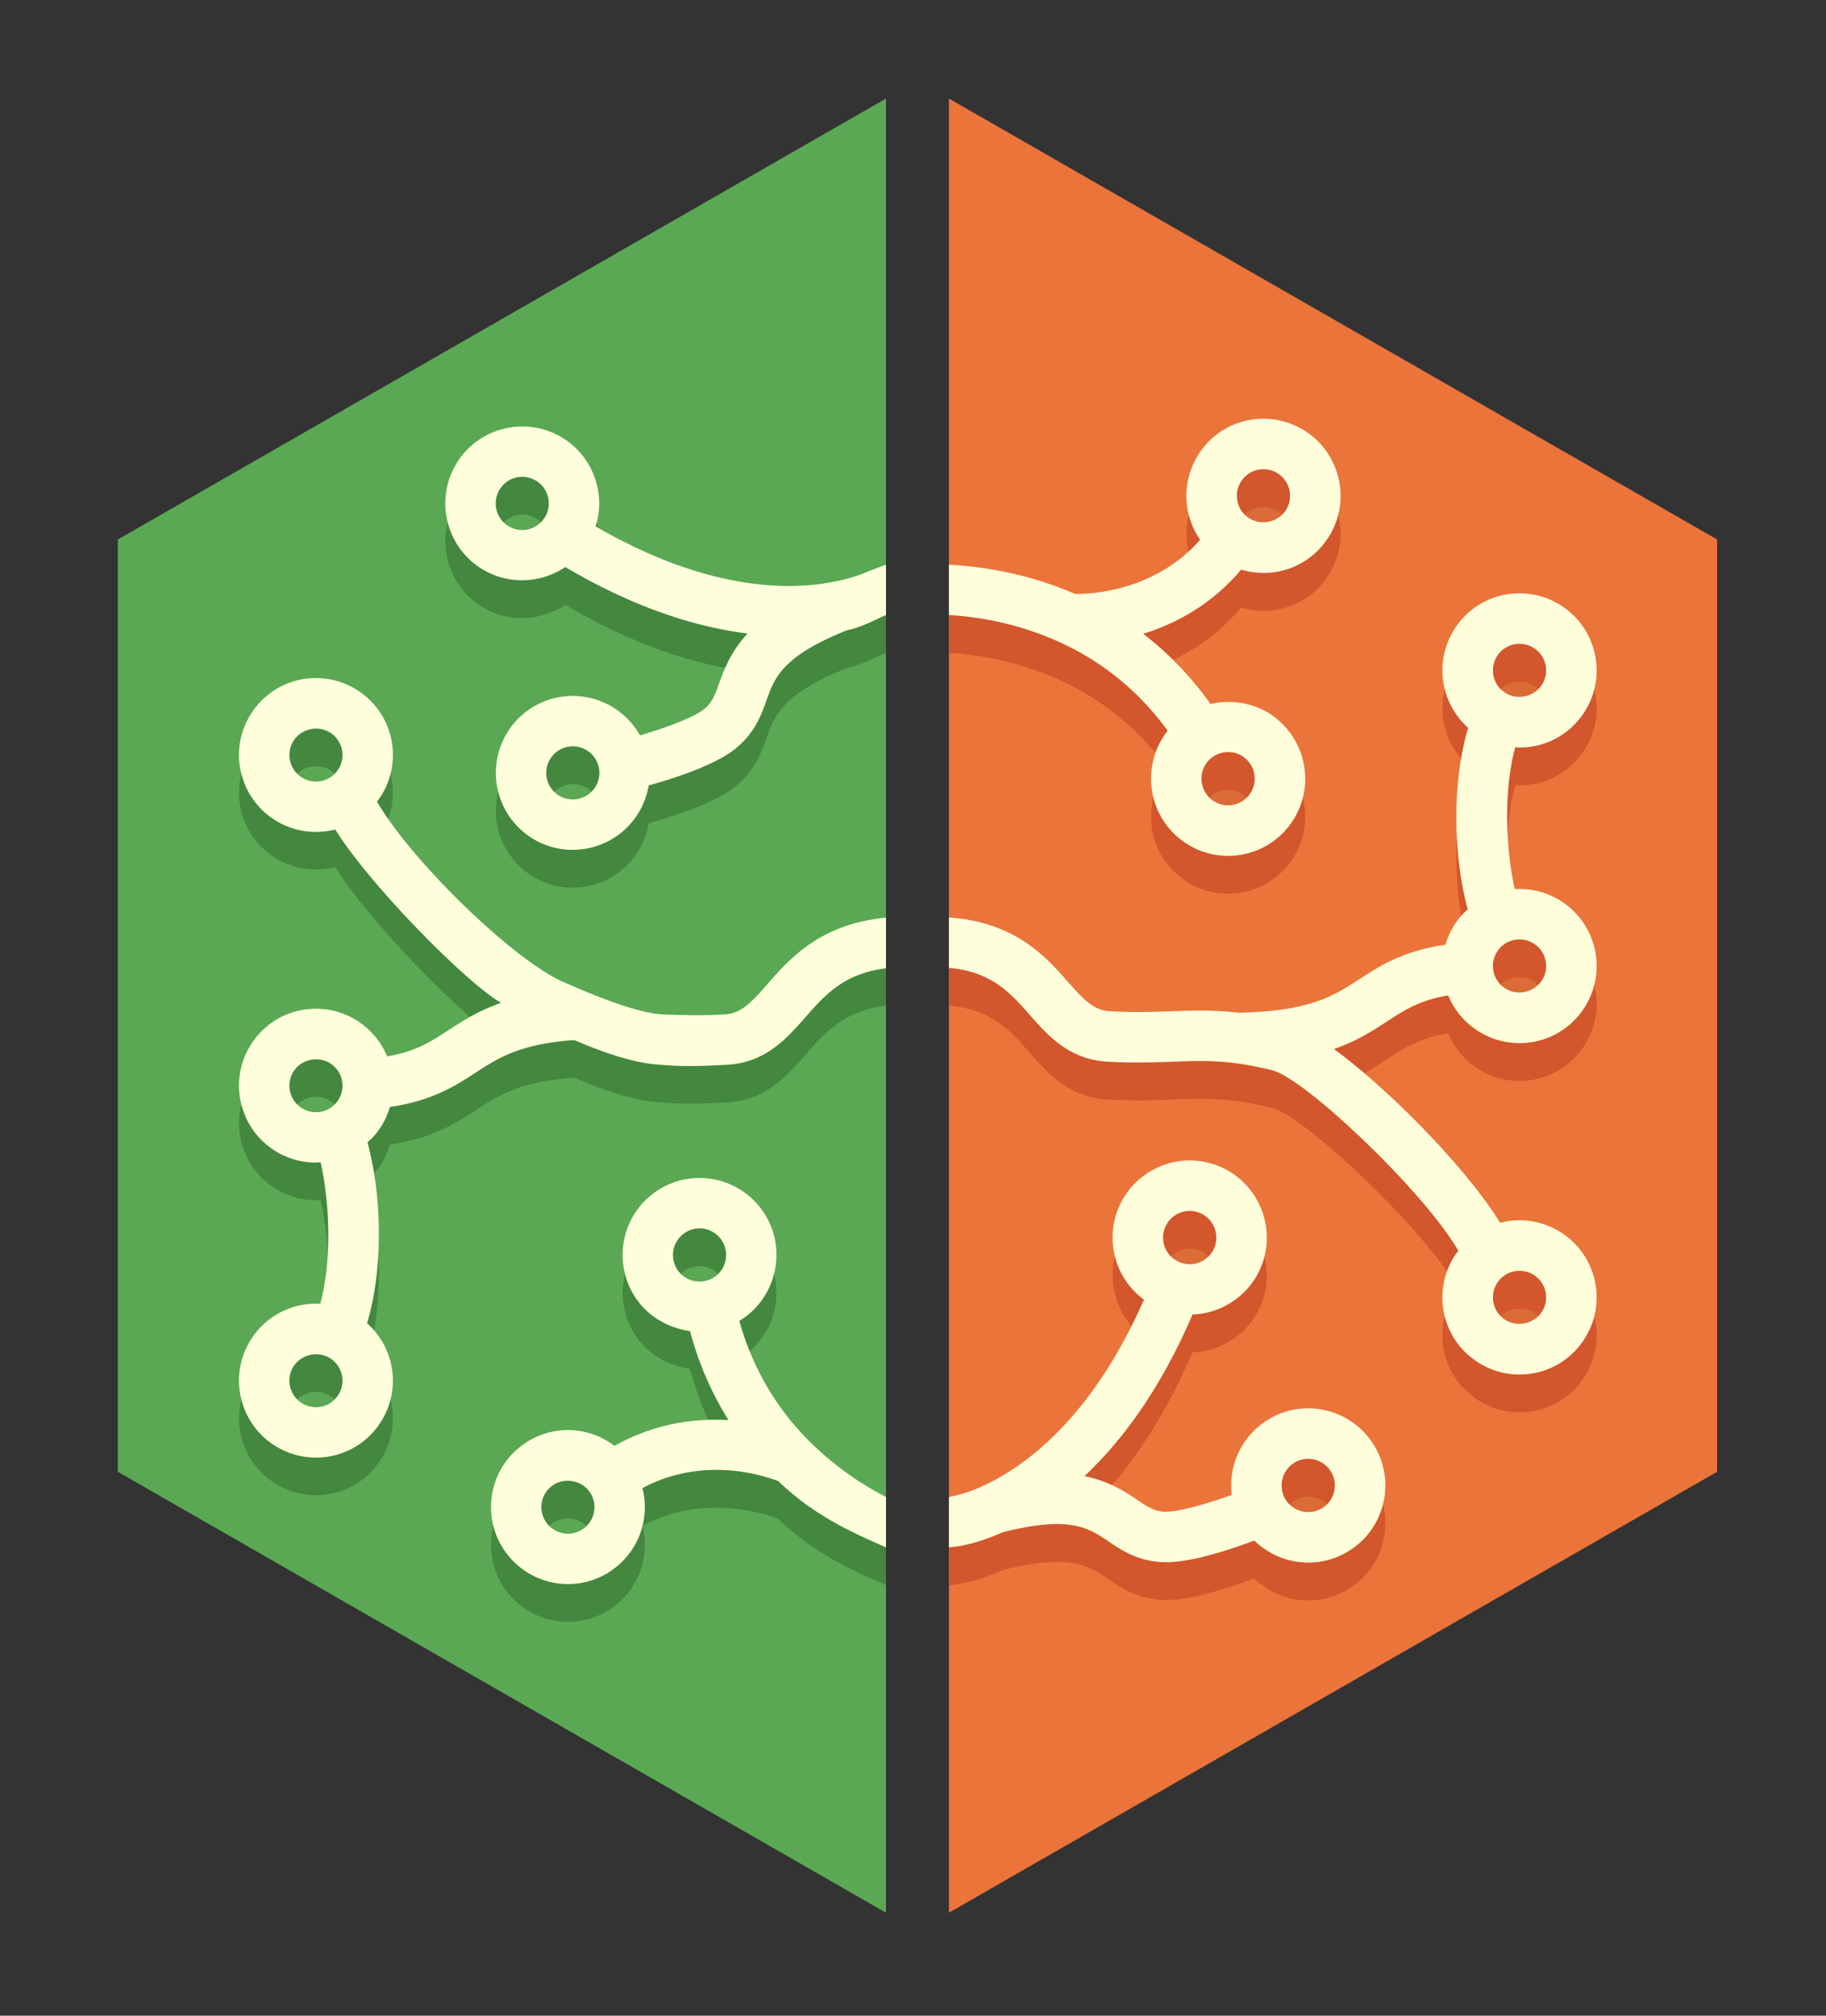 <svg xmlns="http://www.w3.org/2000/svg" xmlns:xlink="http://www.w3.org/1999/xlink" width="145" height="160"><rect width="100%" height="100%" fill="#333333" stroke="none"/><path fill="#EB743B" d="M75.354 7.823v144l61-35v-74z"/><path fill="#5AA854" d="M70.354 7.823l-61 35v74l61 35z"/><g opacity=".07"><defs><path id="a" d="M75.354 33.239h51.433v90.792H75.354z"/></defs><clipPath id="b"><use xlink:href="#a" overflow="visible"/></clipPath><path clip-path="url(#b)" d="M92.657 99.557a2.1 2.1 0 011.819-1.03c.378 0 .752.104 1.078.297a2.12 2.12 0 01.735 2.898 2.097 2.097 0 01-1.817 1.032c-.379 0-.755-.105-1.084-.301a2.092 2.092 0 01-.964-1.294 2.1 2.1 0 01.233-1.602m12.602 22.362a2.121 2.121 0 01-2.981-.225 2.116 2.116 0 01.231-2.981 2.08 2.08 0 011.373-.512 2.117 2.117 0 012.109 2.278 2.086 2.086 0 01-.732 1.44M95.734 63.08a2.128 2.128 0 012.916-.656 2.12 2.12 0 01.66 2.919 2.115 2.115 0 01-2.919.661 2.128 2.128 0 01-.657-2.924m6.379-20.187c-.6.951-1.937 1.271-2.912.653l-.096-.062a2.107 2.107 0 01-.557-2.851 2.093 2.093 0 011.784-.98 2.11 2.11 0 011.781 3.24M118.88 54.491a2.096 2.096 0 011.783-.98c.4 0 .79.113 1.125.325.481.304.813.775.937 1.33a2.08 2.08 0 01-.28 1.584c-.597.951-1.938 1.273-2.912.653l-.093-.062a2.105 2.105 0 01-.56-2.85m0 23.463a2.096 2.096 0 011.783-.98c.4 0 .79.112 1.125.326.481.304.813.774.937 1.329a2.083 2.083 0 01-.28 1.585c-.597.95-1.938 1.271-2.912.652l-.093-.062a2.105 2.105 0 01-.56-2.85m0 26.303a2.099 2.099 0 011.783-.98c.4 0 .79.113 1.125.326.481.304.813.775.937 1.33a2.08 2.08 0 01-.28 1.584c-.597.951-1.938 1.271-2.912.653l-.093-.062a2.107 2.107 0 01-.56-2.851"/><path clip-path="url(#b)" d="M108.53 113.927a6.11 6.11 0 00-8.631-.662 6.12 6.12 0 00-2.087 5.396c-1.949.701-4.258 1.366-5.328 1.332-.822-.043-1.302-.345-2.224-.971-1.172-.795-2.418-1.512-4.149-1.847 2.936-2.761 6.009-6.83 8.584-12.834a6.15 6.15 0 005.039-2.972c1.724-2.896.773-6.659-2.124-8.394a6.133 6.133 0 00-3.134-.864 6.154 6.154 0 00-5.261 2.986 6.079 6.079 0 00-.678 4.636 6.075 6.075 0 002.302 3.429c-4.053 9.218-9.219 13.08-12.565 14.685a2.016 2.016 0 00-.361.168c-1.186.531-2.05.704-2.558.808v4c.275-.03 1.884-.118 4.247-1.192 5.347-1.357 6.839-.354 8.407.709 1.021.692 2.291 1.554 4.263 1.655.099.006.204.009.308.009 2.11 0 5.172-1.022 7.021-1.723a6.132 6.132 0 004.285 1.75 6.112 6.112 0 003.983-1.476 6.072 6.072 0 002.119-4.176 6.072 6.072 0 00-1.458-4.452M92.657 97.151a2.114 2.114 0 013.632 2.165 2.097 2.097 0 01-1.817 1.032c-.379 0-.755-.105-1.084-.301a2.092 2.092 0 01-.964-1.294 2.101 2.101 0 01.233-1.602m12.602 22.363a2.121 2.121 0 01-2.981-.225 2.116 2.116 0 01.231-2.981 2.08 2.08 0 011.373-.512 2.117 2.117 0 012.109 2.278 2.086 2.086 0 01-.732 1.44M106.304 38.027a6.088 6.088 0 00-2.708-3.844 6.12 6.12 0 00-3.264-.944 6.076 6.076 0 00-5.174 2.85 6.108 6.108 0 00.144 6.758c-3.646 4.124-8.707 4.314-9.943 4.293-3.692-1.604-7.234-2.164-10.005-2.317v3.996c2.442.144 5.553.686 8.748 2.136.005.002.01.002.015.005 3.445 1.562 6.334 3.927 8.607 7.041a6.364 6.364 0 00-.381.538c-1.796 2.854-.943 6.643 1.903 8.444.98.622 2.111.951 3.269.951a6.105 6.105 0 005.183-2.851c1.806-2.851.951-6.642-1.908-8.453-1.384-.872-3.092-1.114-4.667-.755-1.538-2.155-3.323-4.017-5.345-5.567 2.517-.778 5.401-2.268 7.78-5.095a6.18 6.18 0 001.77.266 6.08 6.08 0 005.172-2.848 6.053 6.053 0 00.804-4.604m-10.57 22.647a2.128 2.128 0 012.916-.656 2.12 2.12 0 01.66 2.919 2.115 2.115 0 01-2.919.661 2.128 2.128 0 01-.657-2.924m6.379-20.187c-.6.951-1.937 1.271-2.912.653l-.096-.062a2.107 2.107 0 01-.557-2.851 2.093 2.093 0 011.784-.98 2.11 2.11 0 011.781 3.24"/><path clip-path="url(#b)" d="M115 79.011a6.036 6.036 0 002.11 2.649 6.098 6.098 0 003.55 1.14 6.083 6.083 0 005.173-2.848 6.064 6.064 0 00.805-4.605 6.103 6.103 0 00-2.709-3.844 6.128 6.128 0 00-3.266-.944c-.125 0-.25.008-.375.018-.71-3.158-.919-7.769.035-11.265.113.011.225.024.337.024a6.08 6.08 0 005.173-2.848 6.062 6.062 0 00.805-4.604 6.103 6.103 0 00-2.709-3.844 6.128 6.128 0 00-3.266-.944 6.079 6.079 0 00-5.173 2.85 6.104 6.104 0 001.025 7.764c.021.02.048.037.071.059-1.349 4.518-1.145 10.324-.036 14.417-.144.132-.294.254-.426.399a6.327 6.327 0 00-.634.825 6.2 6.2 0 00-.71 1.578c-3.371.488-5.198 1.671-6.824 2.729-2.035 1.324-3.961 2.572-9.636 2.666-1.963-.23-3.552-.178-5.29-.116-1.43.052-2.91.105-4.848.003-1.335-.071-2.104-.882-3.458-2.424-1.803-2.055-4.219-4.648-9.369-5.022v4c3.295.299 4.796 1.887 6.356 3.667 1.487 1.694 3.175 3.615 6.256 3.782 2.118.114 3.76.052 5.208.001 2.491-.092 4.453-.161 7.855.683 2.608.644 12.099 9.674 14.774 14.323-.109.142-.219.282-.314.434-1.743 2.755-1.026 6.385 1.62 8.251.072.052.151.104.283.191.981.621 2.11.948 3.267.948a6.081 6.081 0 005.173-2.849 6.06 6.06 0 00.805-4.603 6.1 6.1 0 00-2.709-3.845 6.128 6.128 0 00-4.809-.749c-2.56-4.188-8.652-10.455-13.189-13.792 1.813-.628 3.05-1.436 4.212-2.188 1.427-.93 2.614-1.69 4.857-2.067m3.88-26.926a2.096 2.096 0 011.783-.98c.4 0 .79.113 1.125.325.481.304.813.775.937 1.33a2.08 2.08 0 01-.28 1.584c-.597.951-1.938 1.273-2.912.653l-.093-.062a2.105 2.105 0 01-.56-2.85m0 23.463a2.096 2.096 0 011.783-.98c.4 0 .79.112 1.125.326.481.304.813.774.937 1.329a2.083 2.083 0 01-.28 1.585c-.597.95-1.938 1.272-2.912.652l-.093-.062a2.105 2.105 0 01-.56-2.85m0 26.304a2.099 2.099 0 011.783-.98c.4 0 .79.113 1.125.326.481.304.813.775.937 1.33a2.08 2.08 0 01-.28 1.584c-.597.951-1.938 1.271-2.912.653l-.093-.062a2.107 2.107 0 01-.56-2.851"/></g><path fill="#D3562C" d="M108.53 116.927a6.11 6.11 0 00-8.631-.662 6.12 6.12 0 00-2.087 5.396c-1.949.701-4.258 1.366-5.328 1.332-.822-.043-1.302-.345-2.224-.971-1.172-.795-2.418-1.512-4.149-1.847 2.936-2.761 6.009-6.83 8.584-12.834a6.15 6.15 0 005.039-2.972c1.724-2.896.773-6.659-2.124-8.394a6.133 6.133 0 00-3.134-.864 6.154 6.154 0 00-5.261 2.986 6.079 6.079 0 00-.678 4.636 6.075 6.075 0 002.302 3.429c-4.053 9.218-9.219 13.08-12.565 14.685a2.016 2.016 0 00-.361.168c-1.186.531-2.05.704-2.558.808v4c.275-.03 1.884-.118 4.247-1.192 5.347-1.357 6.839-.354 8.407.709 1.021.692 2.291 1.554 4.263 1.655.099.006.204.009.308.009 2.11 0 5.172-1.022 7.021-1.723a6.132 6.132 0 004.285 1.75 6.112 6.112 0 003.983-1.476 6.072 6.072 0 002.119-4.176 6.072 6.072 0 00-1.458-4.452m-15.873-16.776a2.114 2.114 0 013.632 2.165 2.097 2.097 0 01-1.817 1.032c-.379 0-.755-.105-1.084-.301a2.092 2.092 0 01-.964-1.294 2.101 2.101 0 01.233-1.602m12.602 22.363a2.121 2.121 0 01-2.981-.225 2.116 2.116 0 01.231-2.981 2.08 2.08 0 011.373-.512 2.117 2.117 0 012.109 2.278 2.086 2.086 0 01-.732 1.44"/><path d="M84.355 53.434"/><path fill="#D3562C" d="M106.304 41.031a6.088 6.088 0 00-2.708-3.844 6.12 6.12 0 00-3.264-.944 6.076 6.076 0 00-5.174 2.85 6.108 6.108 0 00.144 6.758c-3.646 4.124-8.707 4.314-9.943 4.293-3.692-1.604-7.234-2.164-10.005-2.317v3.996c2.442.144 5.553.686 8.748 2.136.005.002.01.002.015.005 3.445 1.562 6.334 3.927 8.607 7.041a6.206 6.206 0 00-.381.538c-1.796 2.854-.943 6.643 1.903 8.444.98.622 2.111.951 3.269.951a6.105 6.105 0 005.183-2.851c1.806-2.851.951-6.642-1.908-8.453-1.384-.872-3.092-1.114-4.667-.755-1.538-2.155-3.323-4.017-5.345-5.567 2.517-.778 5.401-2.268 7.78-5.095a6.18 6.18 0 001.77.266 6.08 6.08 0 005.172-2.849 6.05 6.05 0 00.804-4.603m-10.57 22.647a2.128 2.128 0 012.916-.656 2.12 2.12 0 01.66 2.919 2.115 2.115 0 01-2.919.661 2.128 2.128 0 01-.657-2.924m6.379-20.187c-.6.951-1.937 1.271-2.912.653l-.096-.062a2.107 2.107 0 01-.557-2.851 2.093 2.093 0 011.784-.98 2.11 2.11 0 011.781 3.24"/><path fill="#D3562C" d="M115 82.011a6.036 6.036 0 002.11 2.649 6.098 6.098 0 003.55 1.14 6.081 6.081 0 005.173-2.849 6.063 6.063 0 00.805-4.604 6.103 6.103 0 00-2.709-3.844 6.128 6.128 0 00-3.266-.944c-.125 0-.25.008-.375.018-.71-3.158-.919-7.769.035-11.265.113.011.225.024.337.024a6.08 6.08 0 005.173-2.848 6.062 6.062 0 00.805-4.604 6.103 6.103 0 00-2.709-3.844 6.128 6.128 0 00-3.266-.944 6.079 6.079 0 00-5.173 2.85 6.104 6.104 0 001.025 7.764c.021.02.048.037.071.059-1.349 4.518-1.145 10.324-.036 14.417-.144.132-.294.254-.426.399a6.327 6.327 0 00-.634.825 6.2 6.2 0 00-.71 1.578c-3.371.488-5.198 1.671-6.824 2.729-2.035 1.323-3.961 2.571-9.636 2.665-1.963-.23-3.552-.178-5.29-.116-1.43.052-2.91.105-4.848.003-1.335-.071-2.104-.882-3.458-2.424-1.803-2.055-4.219-4.648-9.369-5.022v4c3.295.298 4.796 1.887 6.356 3.667 1.487 1.694 3.175 3.615 6.256 3.782 2.118.114 3.76.052 5.208.001 2.491-.092 4.453-.161 7.855.683 2.608.644 12.099 9.674 14.774 14.323-.109.142-.219.282-.314.434-1.743 2.755-1.026 6.385 1.62 8.251.072.052.151.104.283.191.981.621 2.11.948 3.267.948a6.081 6.081 0 005.173-2.849 6.06 6.06 0 00.805-4.603 6.1 6.1 0 00-2.709-3.845 6.128 6.128 0 00-4.809-.749c-2.56-4.188-8.652-10.455-13.189-13.792 1.813-.628 3.05-1.436 4.212-2.188 1.427-.929 2.614-1.689 4.857-2.066m3.88-26.926a2.096 2.096 0 011.783-.98c.4 0 .79.113 1.125.325.481.304.813.775.937 1.33a2.08 2.08 0 01-.28 1.584c-.597.951-1.938 1.273-2.912.653l-.093-.062a2.105 2.105 0 01-.56-2.85m0 23.463a2.096 2.096 0 011.783-.98c.4 0 .79.112 1.125.326.481.304.813.774.937 1.329a2.084 2.084 0 01-.28 1.585c-.597.95-1.938 1.271-2.912.652l-.093-.062a2.105 2.105 0 01-.56-2.85m0 26.304a2.099 2.099 0 011.783-.98c.4 0 .79.113 1.125.326.481.304.813.775.937 1.33a2.08 2.08 0 01-.28 1.584c-.597.951-1.938 1.271-2.912.653l-.093-.062a2.107 2.107 0 01-.56-2.851"/><path fill="#FFFEDB" d="M108.53 113.927a6.11 6.11 0 00-8.631-.662 6.12 6.12 0 00-2.087 5.396c-1.949.701-4.258 1.366-5.328 1.332-.822-.043-1.302-.345-2.224-.971-1.172-.795-2.418-1.512-4.149-1.847 2.936-2.761 6.009-6.83 8.584-12.834a6.15 6.15 0 005.039-2.972c1.724-2.896.773-6.659-2.124-8.394a6.133 6.133 0 00-3.134-.864 6.154 6.154 0 00-5.261 2.986 6.079 6.079 0 00-.678 4.636 6.075 6.075 0 002.302 3.429c-4.053 9.218-9.219 13.08-12.565 14.685a2.016 2.016 0 00-.361.168c-1.186.531-2.05.704-2.558.808v4c.275-.03 1.884-.118 4.247-1.192 5.347-1.357 6.839-.354 8.407.709 1.021.692 2.291 1.554 4.263 1.655.099.006.204.009.308.009 2.11 0 5.172-1.022 7.021-1.723a6.132 6.132 0 004.285 1.75 6.112 6.112 0 003.983-1.476 6.072 6.072 0 002.119-4.176 6.072 6.072 0 00-1.458-4.452M92.657 97.151a2.114 2.114 0 013.632 2.165 2.097 2.097 0 01-1.817 1.032c-.379 0-.755-.105-1.084-.301a2.092 2.092 0 01-.964-1.294 2.101 2.101 0 01.233-1.602m12.602 22.363a2.121 2.121 0 01-2.981-.225 2.116 2.116 0 01.231-2.981 2.08 2.08 0 011.373-.512 2.117 2.117 0 012.109 2.278 2.086 2.086 0 01-.732 1.44M106.304 38.027a6.088 6.088 0 00-2.708-3.844 6.12 6.12 0 00-3.264-.944 6.076 6.076 0 00-5.174 2.85 6.108 6.108 0 00.144 6.758c-3.646 4.124-8.707 4.314-9.943 4.293-3.692-1.604-7.234-2.164-10.005-2.317v3.996c2.442.144 5.553.686 8.748 2.136.005.002.01.002.015.005 3.445 1.562 6.334 3.927 8.607 7.041a6.364 6.364 0 00-.381.538c-1.796 2.854-.943 6.643 1.903 8.444.98.622 2.111.951 3.269.951a6.105 6.105 0 005.183-2.851c1.806-2.851.951-6.642-1.908-8.453-1.384-.872-3.092-1.114-4.667-.755-1.538-2.155-3.323-4.017-5.345-5.567 2.517-.778 5.401-2.268 7.78-5.095a6.18 6.18 0 001.77.266 6.08 6.08 0 005.172-2.848 6.053 6.053 0 00.804-4.604m-10.57 22.647a2.128 2.128 0 012.916-.656 2.12 2.12 0 01.66 2.919 2.115 2.115 0 01-2.919.661 2.128 2.128 0 01-.657-2.924m6.379-20.187c-.6.951-1.937 1.271-2.912.653l-.096-.062a2.107 2.107 0 01-.557-2.851 2.093 2.093 0 011.784-.98 2.11 2.11 0 011.781 3.24"/><path fill="#FFFEDB" d="M115 79.011a6.036 6.036 0 002.11 2.649 6.098 6.098 0 003.55 1.14 6.083 6.083 0 005.173-2.848 6.064 6.064 0 00.805-4.605 6.103 6.103 0 00-2.709-3.844 6.128 6.128 0 00-3.266-.944c-.125 0-.25.008-.375.018-.71-3.158-.919-7.769.035-11.265.113.011.225.024.337.024a6.08 6.08 0 005.173-2.848 6.062 6.062 0 00.805-4.604 6.103 6.103 0 00-2.709-3.844 6.128 6.128 0 00-3.266-.944 6.079 6.079 0 00-5.173 2.85 6.104 6.104 0 001.025 7.764c.021.02.048.037.071.059-1.349 4.518-1.145 10.324-.036 14.417-.144.132-.294.254-.426.399a6.327 6.327 0 00-.634.825 6.2 6.2 0 00-.71 1.578c-3.371.488-5.198 1.671-6.824 2.729-2.035 1.324-3.961 2.572-9.636 2.666-1.963-.23-3.552-.178-5.29-.116-1.43.052-2.91.105-4.848.003-1.335-.071-2.104-.882-3.458-2.424-1.803-2.055-4.219-4.648-9.369-5.022v4c3.295.299 4.796 1.887 6.356 3.667 1.487 1.694 3.175 3.615 6.256 3.782 2.118.114 3.76.052 5.208.001 2.491-.092 4.453-.161 7.855.683 2.608.644 12.099 9.674 14.774 14.323-.109.142-.219.282-.314.434-1.743 2.755-1.026 6.385 1.62 8.251.072.052.151.104.283.191.981.621 2.11.948 3.267.948a6.081 6.081 0 005.173-2.849 6.06 6.06 0 00.805-4.603 6.1 6.1 0 00-2.709-3.845 6.128 6.128 0 00-4.809-.749c-2.56-4.188-8.652-10.455-13.189-13.792 1.813-.628 3.05-1.436 4.212-2.188 1.427-.93 2.614-1.69 4.857-2.067m3.88-26.926a2.096 2.096 0 011.783-.98c.4 0 .79.113 1.125.325.481.304.813.775.937 1.33a2.08 2.08 0 01-.28 1.584c-.597.951-1.938 1.273-2.912.653l-.093-.062a2.105 2.105 0 01-.56-2.85m0 23.463a2.096 2.096 0 011.783-.98c.4 0 .79.112 1.125.326.481.304.813.774.937 1.329a2.083 2.083 0 01-.28 1.585c-.597.95-1.938 1.272-2.912.652l-.093-.062a2.105 2.105 0 01-.56-2.85m0 26.304a2.099 2.099 0 011.783-.98c.4 0 .79.113 1.125.326.481.304.813.775.937 1.33a2.08 2.08 0 01-.28 1.584c-.597.951-1.938 1.271-2.912.653l-.093-.062a2.107 2.107 0 01-.56-2.851"/><path fill="#43883E" d="M69.083 48.297c-.472.216-1.355.563-2.623.834-.128.012-.26.039-.389.075-3.641.683-10.077.615-18.773-4.422a6.057 6.057 0 00-.166-4.117 6.076 6.076 0 00-3.279-3.333 6.137 6.137 0 00-5.995.696 6.116 6.116 0 00-2.013 2.542c-1.312 3.103.139 6.696 3.235 8.01a6.138 6.138 0 005.808-.575c5.611 3.315 10.485 4.785 14.477 5.278-1.198 1.288-1.778 2.602-2.253 3.932-.375 1.048-.583 1.571-1.218 2.091-.845.657-3.096 1.484-5.076 2.066a6.11 6.11 0 00-4.862-3.114 6.086 6.086 0 00-4.08 1.158 6.091 6.091 0 00-2.479 4.459 6.055 6.055 0 001.449 4.447 6.07 6.07 0 004.167 2.115 6.116 6.116 0 004.076-1.159l.002-.001a6.114 6.114 0 002.418-3.934c1.902-.527 4.97-1.506 6.669-2.748.084-.063.167-.127.244-.19 1.528-1.245 2.04-2.686 2.455-3.845.639-1.782 1.247-3.469 6.354-5.525 1.268-.264 2.409-.928 3.123-1.214v-4l-1.271.474zm-25.67-4.517a2.104 2.104 0 01-.698.878 2.095 2.095 0 01-2.072.243 2.114 2.114 0 01-.421-3.643 2.088 2.088 0 012.071-.24c.518.219.92.628 1.132 1.149a2.102 2.102 0 01-.012 1.613m3.316 22.27c-.287.21-.765.45-1.406.399a2.088 2.088 0 01-1.438-.727 2.099 2.099 0 01-.501-1.535 2.108 2.108 0 012.263-1.94 2.113 2.113 0 011.944 2.264 2.122 2.122 0 01-.862 1.539"/><path d="M63.888 116.65"/><path fill="#43883E" d="M64.314 117.444c-.005-.004-.009-.005-.011-.009-2.678-2.663-4.555-5.881-5.595-9.586.187-.112.369-.234.545-.368 2.675-2.044 3.196-5.884 1.163-8.562a6.082 6.082 0 00-2.724-2.026 6.09 6.09 0 00-5.839.858c-2.683 2.036-3.206 5.876-1.165 8.569.99 1.296 2.505 2.118 4.101 2.333.686 2.55 1.707 4.913 3.059 7.067-2.626-.15-5.842.238-9.053 2.051a6.07 6.07 0 00-7.391-.005 6.048 6.048 0 00-2.356 4.023 6.108 6.108 0 003.916 6.559 6.069 6.069 0 005.831-.861 6.098 6.098 0 002.22-6.369c4.846-2.586 9.643-.997 10.792-.548 2.895 2.787 6.012 4.142 8.547 5.251v-4a24.459 24.459 0 01-6.04-4.377m-17.944 6.864a2.088 2.088 0 01-2.009.295 2.098 2.098 0 01-.937-.696 2.097 2.097 0 01-.412-1.57 2.075 2.075 0 01.813-1.384c.891-.68 2.255-.513 2.95.405l.067.092a2.1 2.1 0 01-.472 2.858m7.501-20.411a2.115 2.115 0 01.4-2.958 2.106 2.106 0 012.959.399 2.12 2.12 0 01-.404 2.962 2.12 2.12 0 01-2.019.289 2.098 2.098 0 01-.936-.692"/><path d="M63.888 116.65"/><path fill="#43883E" d="M60.95 81.089c-1.352 1.54-2.119 2.348-3.45 2.419-1.935.104-3.41.048-4.838-.002-1.429-.051-3.984-.819-7.984-2.603s-12.072-9.654-14.74-14.293c.108-.14.217-.28.312-.431 1.74-2.75 1.023-6.372-1.614-8.234a6.09 6.09 0 00-3.545-1.138 6.067 6.067 0 00-5.161 2.843 6.04 6.04 0 00-.802 4.593 6.073 6.073 0 002.702 3.836 6.102 6.102 0 003.258.942c.528 0 1.045-.066 1.54-.194 2.554 4.178 10.25 12.059 13.161 13.762-1.809.627-3.044 1.431-4.202 2.184-1.425.928-2.609 1.687-4.848 2.062a6.042 6.042 0 00-2.388-2.834 6.09 6.09 0 00-3.26-.947 6.066 6.066 0 00-5.161 2.844 6.039 6.039 0 00-.802 4.593 6.073 6.073 0 002.702 3.836 6.102 6.102 0 003.258.942c.126 0 .248-.021.373-.031.709 3.15.92 7.761-.033 11.253-.113-.01-.224-.023-.337-.023a6.065 6.065 0 00-5.161 2.843 6.039 6.039 0 00-.802 4.593 6.07 6.07 0 002.702 3.836 6.102 6.102 0 003.258.942 6.065 6.065 0 005.162-2.843 6.092 6.092 0 00-1.021-7.748c-.025-.023-.055-.043-.081-.066 1.346-4.511 1.142-10.281.033-14.367.147-.135.301-.26.436-.409a6.25 6.25 0 00.633-.822 6.098 6.098 0 00.708-1.576c3.365-.486 5.187-1.667 6.81-2.723 1.802-1.172 3.525-2.283 7.841-2.584 2.397 1.036 4.935 1.884 6.908 1.961 1.707.151 3.083.113 5.197-.001 3.075-.165 4.757-2.082 6.242-3.773 1.559-1.775 3.049-3.481 6.398-3.905v-4c-5.201.494-7.605 3.213-9.404 5.263M25.088 65.021a2.107 2.107 0 01-1.779-3.233c.598-.948 1.935-1.269 2.907-.651l.094.063a2.1 2.1 0 01.557 2.843 2.09 2.09 0 01-1.779.978m-1.122 25.923a2.11 2.11 0 01-.935-1.327 2.083 2.083 0 01.278-1.582c.598-.948 1.935-1.27 2.907-.651l.094.063a2.1 2.1 0 01.557 2.843 2.107 2.107 0 01-2.901.654m2.901 22.758a2.088 2.088 0 01-1.779.979 2.105 2.105 0 01-1.779-3.232c.598-.949 1.935-1.27 2.907-.652l.094.063a2.099 2.099 0 01.557 2.842"/><path fill="#FFFEDB" d="M69.083 45.297c-.472.216-1.355.563-2.623.834-.128.012-.26.039-.389.075-3.641.683-10.077.615-18.773-4.422a6.057 6.057 0 00-.166-4.117 6.076 6.076 0 00-3.279-3.333 6.137 6.137 0 00-5.995.696 6.116 6.116 0 00-2.013 2.542c-1.312 3.103.139 6.696 3.235 8.01a6.138 6.138 0 005.808-.575c5.611 3.315 10.485 4.785 14.477 5.278-1.198 1.288-1.778 2.602-2.253 3.932-.375 1.048-.583 1.571-1.218 2.091-.845.657-3.096 1.484-5.076 2.066a6.11 6.11 0 00-4.862-3.114 6.086 6.086 0 00-4.08 1.158 6.091 6.091 0 00-2.479 4.459 6.055 6.055 0 001.449 4.447 6.07 6.07 0 004.167 2.115 6.116 6.116 0 004.076-1.159l.002-.001a6.114 6.114 0 002.418-3.934c1.902-.527 4.97-1.506 6.669-2.748.084-.063.167-.127.244-.19 1.528-1.245 2.04-2.686 2.455-3.845.639-1.782 1.247-3.469 6.354-5.525 1.268-.264 2.409-.928 3.123-1.214v-4l-1.271.474zm-25.67-4.517a2.104 2.104 0 01-.698.878 2.095 2.095 0 01-2.072.243 2.114 2.114 0 01-.421-3.643 2.088 2.088 0 012.071-.24c.518.219.92.628 1.132 1.149a2.102 2.102 0 01-.012 1.613m3.316 22.27c-.287.21-.765.45-1.406.399a2.088 2.088 0 01-1.438-.727 2.099 2.099 0 01-.501-1.535 2.108 2.108 0 012.263-1.94 2.113 2.113 0 011.944 2.264 2.122 2.122 0 01-.862 1.539M64.314 114.444c-.005-.004-.009-.005-.011-.009-2.678-2.663-4.555-5.881-5.595-9.586.187-.112.369-.234.545-.368 2.675-2.044 3.196-5.884 1.163-8.562a6.082 6.082 0 00-2.724-2.026 6.09 6.09 0 00-5.839.858c-2.683 2.036-3.206 5.876-1.165 8.569.99 1.296 2.505 2.118 4.101 2.333.686 2.55 1.707 4.913 3.059 7.067-2.626-.15-5.842.238-9.053 2.051a6.07 6.07 0 00-7.391-.005 6.048 6.048 0 00-2.356 4.023 6.108 6.108 0 003.916 6.559 6.069 6.069 0 005.831-.861 6.098 6.098 0 002.22-6.369c4.846-2.586 9.643-.997 10.792-.548 2.895 2.787 6.012 4.142 8.547 5.251v-4a24.459 24.459 0 01-6.04-4.377m-17.944 6.864a2.088 2.088 0 01-2.009.295 2.098 2.098 0 01-.937-.696 2.097 2.097 0 01-.412-1.57 2.075 2.075 0 01.813-1.384c.891-.68 2.255-.513 2.95.405l.067.092a2.1 2.1 0 01-.472 2.858m7.501-20.411a2.115 2.115 0 01.4-2.958 2.106 2.106 0 012.959.399 2.12 2.12 0 01-.404 2.962 2.12 2.12 0 01-2.019.289 2.098 2.098 0 01-.936-.692"/><path fill="#FFFEDB" d="M60.95 78.104c-1.352 1.54-2.119 2.348-3.45 2.419-1.935.104-3.41.048-4.838-.002-1.429-.051-3.984-.82-7.984-2.603-4-1.783-12.072-9.654-14.74-14.293.108-.14.217-.28.312-.431 1.74-2.749 1.023-6.372-1.614-8.234a6.09 6.09 0 00-3.545-1.138 6.067 6.067 0 00-5.161 2.843 6.04 6.04 0 00-.802 4.593 6.073 6.073 0 002.702 3.836 6.102 6.102 0 003.258.942c.528 0 1.045-.066 1.54-.194 2.554 4.178 10.25 12.059 13.161 13.762-1.809.627-3.044 1.431-4.202 2.184-1.425.928-2.609 1.687-4.848 2.062a6.042 6.042 0 00-2.388-2.834 6.09 6.09 0 00-3.26-.947 6.066 6.066 0 00-5.161 2.844 6.039 6.039 0 00-.802 4.593 6.073 6.073 0 002.702 3.836 6.102 6.102 0 003.258.942c.126 0 .248-.021.373-.031.709 3.15.92 7.761-.033 11.253-.113-.01-.224-.023-.337-.023a6.066 6.066 0 00-5.161 2.842 6.043 6.043 0 00-.802 4.594 6.07 6.07 0 002.702 3.836 6.102 6.102 0 003.258.942 6.065 6.065 0 005.162-2.843 6.092 6.092 0 00-1.021-7.748c-.025-.023-.055-.043-.081-.066 1.346-4.51 1.142-10.281.033-14.367.147-.135.301-.26.436-.409a6.25 6.25 0 00.633-.822 6.098 6.098 0 00.708-1.576c3.365-.486 5.187-1.667 6.81-2.723 1.802-1.172 3.525-2.283 7.841-2.584 2.397 1.036 4.935 1.884 6.908 1.961 1.707.151 3.083.113 5.197-.001 3.075-.165 4.757-2.082 6.242-3.773 1.559-1.775 3.049-3.464 6.398-3.887v-4.018c-5.201.495-7.605 3.214-9.404 5.263M25.088 62.037a2.107 2.107 0 01-1.779-3.233c.598-.948 1.935-1.269 2.907-.651l.094.063a2.1 2.1 0 01.557 2.843 2.09 2.09 0 01-1.779.978M23.966 87.96a2.11 2.11 0 01-.935-1.327 2.083 2.083 0 01.278-1.582c.598-.948 1.935-1.27 2.907-.651l.094.063a2.1 2.1 0 01.557 2.843 2.09 2.09 0 01-1.779.979 2.116 2.116 0 01-1.122-.325m2.901 22.758a2.088 2.088 0 01-1.779.979 2.105 2.105 0 01-1.779-3.232c.598-.949 1.935-1.27 2.907-.652l.094.063a2.099 2.099 0 01.557 2.842"/></svg>